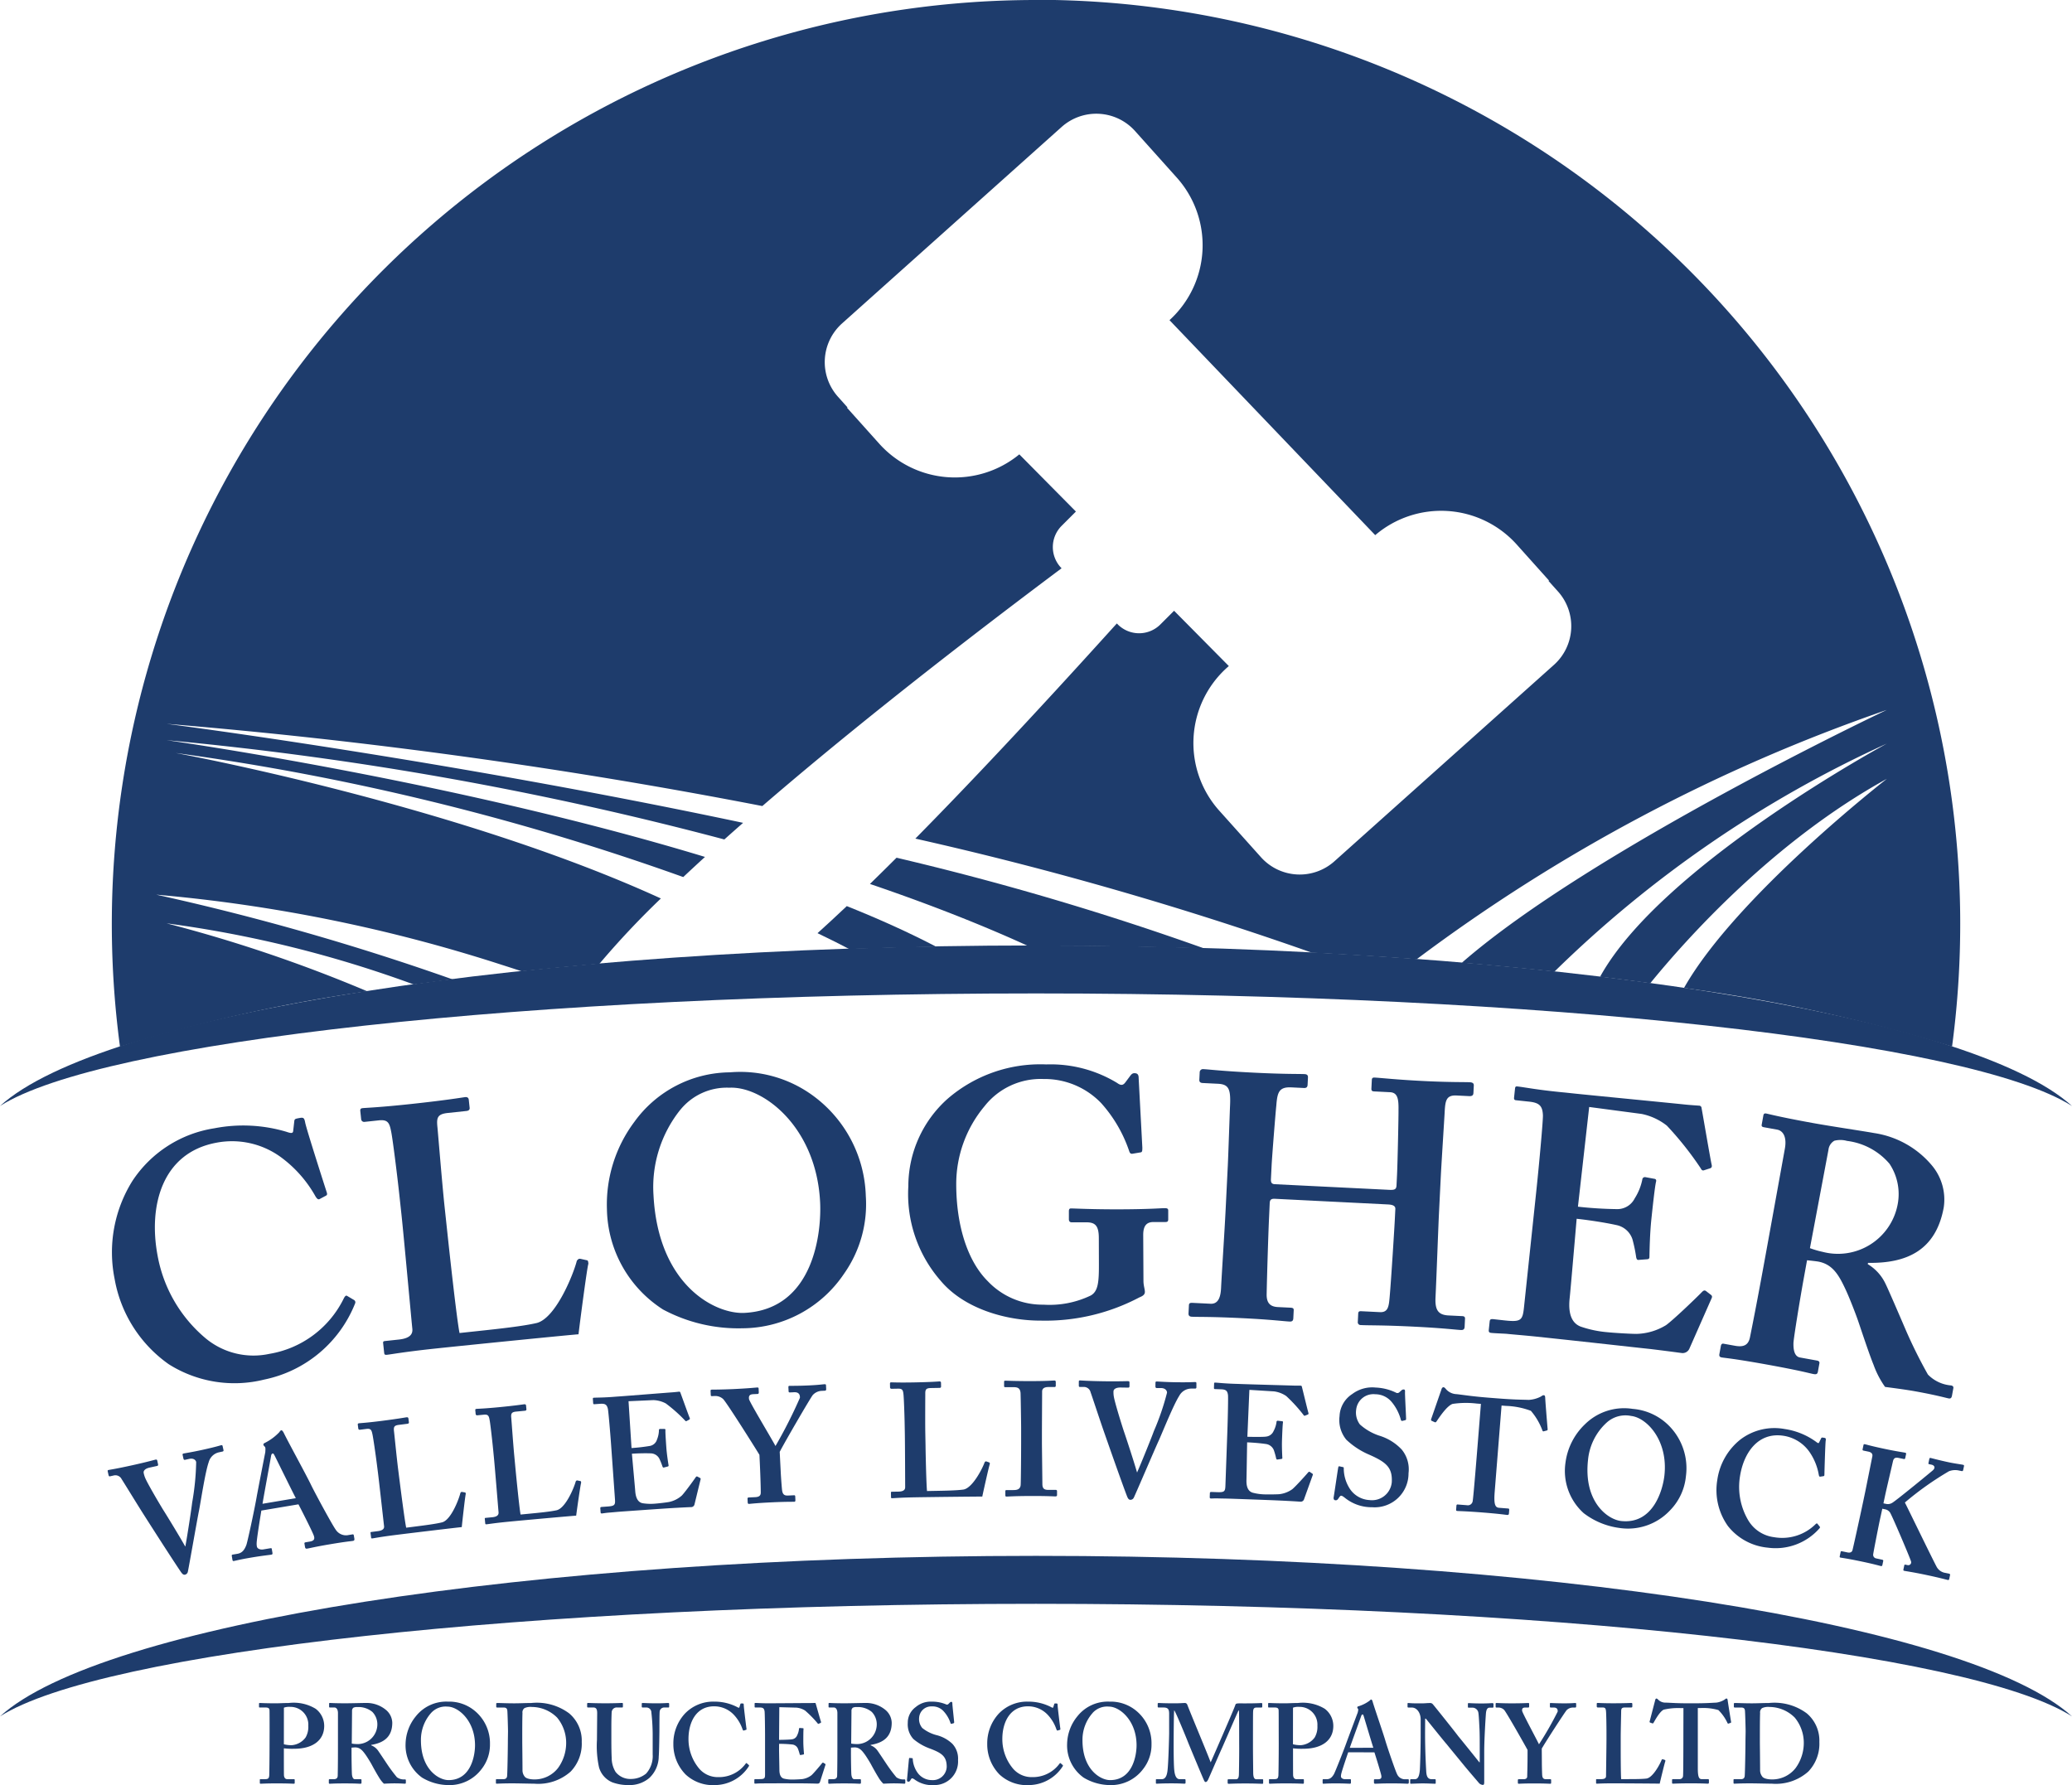 <svg xmlns="http://www.w3.org/2000/svg" width="159" height="137" viewBox="0 0 159 137">
  <g id="Vector_Smart_Object" data-name="Vector Smart Object" transform="translate(-77.917 -92.821)">
    <g id="Group_7" data-name="Group 7">
      <path id="Path_47" data-name="Path 47" d="M105.074,192.586a.206.206,0,0,1,.1.252A9.571,9.571,0,0,1,98.19,198.7a9.444,9.444,0,0,1-7.325-1.179,10.149,10.149,0,0,1-4.152-6.542,10.331,10.331,0,0,1,1.36-7.517,9.215,9.215,0,0,1,6.294-4.048,11.613,11.613,0,0,1,5.528.269c.406.141.511.121.524-.1l.082-.721c.023-.167.075-.176.39-.235s.377-.016.445.35c.088.472,1.4,4.563,1.647,5.33.056.152.044.235-.056.281l-.469.25c-.121.077-.219-.013-.337-.208a9.439,9.439,0,0,0-2.681-3.022,6.356,6.356,0,0,0-4.922-1.086c-4.193.783-5.217,4.877-4.511,8.648a10.784,10.784,0,0,0,3.684,6.358,5.749,5.749,0,0,0,4.889,1.2,7.775,7.775,0,0,0,5.694-4.208c.1-.208.187-.306.28-.242Z" fill="#1e3c6c"/>
      <path id="Path_48" data-name="Path 48" d="M122.989,189.551c.058.047.064.1.081.26-.089.17-.677,4.681-.759,5.413-.692.047-8.331.813-11.034,1.1-2.386.256-3.331.438-3.649.472-.212.023-.218-.03-.238-.216l-.065-.609c-.018-.159-.023-.212.136-.229l1.06-.114c.954-.1,1.073-.49,1.037-.835-.052-.477-.657-7.11-.827-8.7l-.16-1.483c-.182-1.7-.537-4.5-.638-4.942-.128-.683-.262-.936-.951-.862l-1.114.119a.229.229,0,0,1-.237-.216l-.065-.609c-.017-.159.03-.218.189-.233.265-.028,1.228-.052,3.666-.313,2.862-.307,3.967-.506,4.179-.53s.276.078.291.21l.065.61c.012.106-.03.218-.242.241l-1.431.153c-.8.085-.873.362-.8,1.076.04.371.361,4.356.56,6.21l.244,2.278c.051.477.666,6.2.894,7.325l1.485-.159c1.484-.159,3.393-.364,4.438-.61,1.461-.372,2.816-3.732,3.079-4.778.095-.117.142-.176.307-.14Z" fill="#1e3c6c"/>
      <path id="Path_49" data-name="Path 49" d="M140.326,176.926a9.9,9.9,0,0,1,4.031,7.687,9.259,9.259,0,0,1-1.665,5.956,9.445,9.445,0,0,1-7.791,4.194,12.256,12.256,0,0,1-6.109-1.443,9.327,9.327,0,0,1-4.3-7.674,10.589,10.589,0,0,1,2.105-6.726,9.133,9.133,0,0,1,7.331-3.8A9.444,9.444,0,0,1,140.326,176.926Zm-10.2,1.064a9.5,9.5,0,0,0-2.061,6.564c.36,6.918,4.748,9.144,6.984,9.028,5.378-.28,5.919-6.284,5.8-8.52-.3-5.8-4.415-8.895-6.97-8.762A4.588,4.588,0,0,0,130.13,177.989Z" fill="#1e3c6c"/>
      <path id="Path_50" data-name="Path 50" d="M165.663,191.115c0,.373.108.639.109.852s-.159.32-.425.427a15.441,15.441,0,0,1-7.566,1.781c-2.612.008-5.867-.888-7.687-3.067a10.117,10.117,0,0,1-2.474-7.239,8.993,8.993,0,0,1,3.018-6.722,10.88,10.88,0,0,1,7.563-2.634,9.824,9.824,0,0,1,5.442,1.422c.321.238.48.158.639-.055l.319-.427c.133-.187.213-.267.372-.268.267,0,.321.159.321.372l.283,5.328c0,.213,0,.346-.106.373l-.64.108c-.159.027-.213-.053-.267-.212a10.571,10.571,0,0,0-2.144-3.67,6.018,6.018,0,0,0-4.431-1.852,5.482,5.482,0,0,0-4.525,2.092,9.311,9.311,0,0,0-2.168,6.027c.01,3.144.871,5.859,2.422,7.4a5.769,5.769,0,0,0,4.271,1.8,7.284,7.284,0,0,0,3.623-.7c.585-.321.637-1.067.632-2.453l-.006-1.945c0-.959-.27-1.224-.963-1.222l-1.12,0c-.16,0-.214-.106-.215-.239l0-.613c0-.16.053-.213.159-.213.32,0,1.6.075,3.785.068,2.24-.007,3.145-.09,3.412-.09.213,0,.267.053.267.185l0,.666c0,.159-.053.213-.213.213l-.906,0c-.48,0-.8.216-.8.988Z" fill="#1e3c6c"/>
      <path id="Path_51" data-name="Path 51" d="M175.743,184.825c-.293-.014-.378.088-.391.328L175.3,186.3c-.047.958-.147,4.047-.184,5.885,0,.64.275.921.861.95l.959.047c.213.011.264.066.257.2l-.03.612c-.008.16-.066.263-.279.253-.479-.024-1.38-.148-3.564-.256-2.609-.128-3.412-.088-3.944-.114-.214-.011-.261-.12-.255-.253l.03-.612c.007-.16.064-.21.276-.2l1.385.068c.639.031.777-.6.807-1.214.063-1.277.266-4.308.35-6.011l.168-3.406c.039-.8.149-4.1.168-4.5.066-1.33-.075-1.71-.928-1.752l-1.172-.058c-.213-.011-.261-.119-.255-.253l.028-.559a.249.249,0,0,1,.28-.253c.479.024,1.327.145,3.936.274,2.4.118,3.359.086,3.838.109.213.011.261.119.255.253l-.028.559c-.008.16-.066.263-.279.253l-.959-.047c-.959-.047-1.086.373-1.164,1.409-.045.372-.325,3.878-.359,4.57l-.053,1.064c-.013.266.062.376.3.388l8.787.433c.426.021.536-.054.55-.346l.039-.8c.047-.958.124-4.688.113-4.982.015-.853-.067-1.337-.653-1.366l-1.225-.061c-.186-.01-.209-.09-.2-.25l.03-.612c.006-.133.037-.211.223-.2.48.023,1.647.161,3.777.266,2.023.1,3.092.072,3.518.093.266.013.314.122.308.255l-.028.559c-.007.159-.066.263-.333.25l-.958-.047c-.8-.039-.873.384-.919,1.315-.018.372-.25,3.988-.292,4.84l-.142,2.874c-.058,1.17-.191,4.952-.266,6.468-.047.958.2,1.344,1,1.383l1.064.053c.16.007.209.09.2.2l-.03.612c-.008.16-.066.264-.28.253-.426-.021-1.327-.145-3.616-.258-2.5-.124-3.359-.085-4.1-.123a.215.215,0,0,1-.2-.25l.03-.612c.006-.133.037-.212.224-.2l1.438.071c.639.032.689-.446.751-1.163.116-1.275.38-5.529.4-6.008l.037-.746c.012-.239-.2-.33-.57-.348Z" fill="#1e3c6c"/>
      <path id="Path_52" data-name="Path 52" d="M198.769,187.942c-.125,1.433-.347,4.036-.4,4.512-.147,1.377.275,1.958.842,2.179a8.447,8.447,0,0,0,2.045.431c.477.05,1.7.126,2.238.13a4.554,4.554,0,0,0,2.27-.671c.522-.373,2.192-1.965,2.762-2.548.12-.121.2-.139.3-.075l.4.31c.074.062.092.144.026.271l-1.693,3.84a.566.566,0,0,1-.625.336c-.132-.014-.713-.1-2.354-.3-1.67-.177-4.4-.492-8.825-.96-.981-.1-1.7-.153-2.257-.212-.533-.029-.907-.042-1.146-.067-.158-.017-.206-.075-.189-.234l.067-.636c.016-.159.075-.206.287-.184l.9.1c1.219.129,1.343-.019,1.446-1l.668-6.306.275-2.6c.23-2.172.525-5.463.511-5.84-.03-.726-.273-.966-1.068-1.05l-1.008-.107c-.106-.011-.153-.07-.139-.2l.073-.689c.014-.133.046-.183.179-.169.583.062,1.526.269,3.7.472l.742.079c1.166.123,7.27.715,8.436.838.424.045.93.072,1.063.086a.186.186,0,0,1,.195.182c.07.356.7,4.065.774,4.341.037.165,0,.242-.111.283l-.5.161c-.082.019-.159-.016-.225-.157a25.113,25.113,0,0,0-2.6-3.276,4.6,4.6,0,0,0-1.943-.9l-4.018-.533-.863,7.652a30.3,30.3,0,0,0,3.037.187,1.49,1.49,0,0,0,1.32-.825,4.257,4.257,0,0,0,.582-1.439.2.2,0,0,1,.234-.19l.683.126c.106.012.18.073.137.229-.1.418-.283,2.167-.356,2.856-.113,1.06-.141,2.343-.15,2.932-.014.132-.07.153-.232.163l-.595.045c-.109.015-.156-.044-.192-.208a11.262,11.262,0,0,0-.284-1.37,1.631,1.631,0,0,0-1.225-1.094c-.943-.207-2.21-.394-3.058-.484Z" fill="#1e3c6c"/>
      <path id="Path_53" data-name="Path 53" d="M216.327,190.964c-.286,1.573-.765,4.519-.784,4.922-.016.538.081,1.043.5,1.119l1.312.237c.158.029.2.117.177.222l-.114.629c-.033.183-.121.221-.332.184-.341-.062-.851-.235-3.58-.73-2.571-.465-3.215-.5-3.478-.548-.157-.028-.2-.116-.167-.273l.11-.6c.023-.131.09-.2.195-.181l.892.161c.578.1,1.026.023,1.154-.685.528-2.613.974-5.077,1.421-7.542l1.25-6.9c.161-.892-.13-1.378-.6-1.463l-1.023-.185c-.131-.024-.174-.085-.155-.191l.128-.708c.024-.131.086-.174.217-.151.183.033,1.009.263,3.58.729,1.469.266,3.9.624,4.684.767a7.169,7.169,0,0,1,4.476,2.516,4.08,4.08,0,0,1,.885,3.193c-.6,3.3-2.84,4.306-5.811,4.256l-.02.1a3.484,3.484,0,0,1,1.356,1.491c.239.476,1.419,3.235,1.572,3.588a36.917,36.917,0,0,0,1.689,3.393,2.8,2.8,0,0,0,1.773.835c.157.029.2.117.176.222l-.1.55c-.033.184-.1.253-.257.225-.21-.038-.878-.24-2.557-.544-.735-.133-1.741-.261-2.324-.339a7.017,7.017,0,0,1-.884-1.7c-.339-.82-1.02-2.893-1.18-3.355-.177-.519-.693-1.859-1.008-2.512-.489-1.036-.964-1.853-2.066-2.053-.105-.019-.556-.073-.849-.1Zm.48-2.35a7.241,7.241,0,0,0,.978.285,4.662,4.662,0,0,0,5.749-3.617,4.2,4.2,0,0,0-.622-3.145,5.1,5.1,0,0,0-3.259-1.754,1.884,1.884,0,0,0-.973-.013.914.914,0,0,0-.452.7Z" fill="#1e3c6c"/>
    </g>
    <g id="Group_8" data-name="Group 8">
      <path id="Path_54" data-name="Path 54" d="M91.933,204.492c-.016-.073,0-.1.076-.119.1-.021.666-.108,1.445-.28,1.023-.225,1.332-.331,1.429-.353.073-.016.1,0,.116.064l.067.3a.087.087,0,0,1-.076.119l-.292.064a1.05,1.05,0,0,0-.766.756c-.259.733-.572,2.793-.735,3.671-.125.589-.8,4.464-.868,4.747a.287.287,0,0,1-.209.212c-.146.032-.236-.088-.329-.221-.642-.943-2.279-3.5-2.943-4.545-.51-.807-1.389-2.246-1.6-2.57a.53.53,0,0,0-.609-.275l-.292.065c-.049.011-.081-.021-.1-.093l-.062-.28c-.016-.073,0-.1.052-.113.122-.027.544-.082,1.81-.361,1.144-.252,1.7-.412,1.794-.434s.13.01.143.071l.059.268c.019.085,0,.127-.071.143l-.584.129c-.316.07-.485.234-.444.417a1.906,1.906,0,0,0,.128.406c.182.419.961,1.753,1.36,2.406.273.425,1.354,2.2,1.694,2.817l.024-.005-.005-.024c.142-.746.476-2.937.517-3.329a19.7,19.7,0,0,0,.309-3.118c-.032-.146-.2-.314-.538-.239l-.329.073c-.048.011-.1-.03-.109-.091Z" fill="#1e3c6c"/>
      <path id="Path_55" data-name="Path 55" d="M97.973,208.753c-.05.3-.356,2.157-.361,2.5a1.061,1.061,0,0,0,.019.262c.027.16.246.261.492.22l.516-.087c.1-.016.128,0,.133.041l.052.307c.013.074,0,.127-.078.14-.172.029-.694.079-1.555.225-.91.153-1.174.236-1.346.265-.074.012-.086-.062-.1-.148l-.039-.233c-.012-.074.008-.1.057-.111l.369-.062c.344-.058.536-.267.693-.686.086-.242.6-2.6.792-3.7.044-.26.591-3.081.66-3.421,0-.127.04-.361-.046-.422a.284.284,0,0,1-.1-.135c-.009-.049.008-.1.1-.143a4.04,4.04,0,0,0,1.113-.82c.061-.086.1-.143.164-.153s.148.126.185.2c.35.724,1.774,3.313,2.127,4.062.457.909,1.63,3.061,1.858,3.363a.94.94,0,0,0,.882.432l.394-.066c.073-.012.1.008.113.07l.044.258c.012.074,0,.151-.1.168-.221.037-.473.042-1.825.27-1.032.174-1.444.282-1.715.328-.1.016-.135-.053-.148-.127l-.041-.246c-.013-.073.008-.1.082-.115l.319-.054c.344-.058.422-.2.292-.517-.173-.425-.93-1.915-1.155-2.344Zm2.645-.952c-.183-.336-1.492-3-1.607-3.228-.074-.139-.111-.209-.16-.2-.074.012-.114.07-.133.187-.022.168-.617,3.376-.656,3.673Z" fill="#1e3c6c"/>
      <path id="Path_56" data-name="Path 56" d="M113.619,207.365c.028.021.031.046.04.12-.04.081-.275,2.194-.307,2.537-.323.028-3.887.454-5.148.613-1.113.141-1.553.234-1.7.253-.1.012-.1-.012-.113-.1l-.036-.284c-.01-.074-.013-.1.062-.108l.494-.063c.445-.056.5-.238.477-.4-.028-.222-.37-3.318-.464-4.059l-.088-.692c-.1-.791-.291-2.1-.342-2.3-.065-.318-.131-.435-.452-.395l-.519.065a.107.107,0,0,1-.113-.1l-.036-.284c-.009-.074.012-.1.087-.114.123-.016.573-.035,1.711-.179,1.335-.169,1.85-.271,1.949-.281s.13.034.138.1l.036.284c.006.049-.012.1-.112.115l-.667.084c-.371.047-.4.177-.362.511.022.173.207,2.033.316,2.9l.135,1.063c.028.222.366,2.891.483,3.416l.692-.088c.692-.088,1.582-.2,2.069-.324.68-.186,1.284-1.769,1.4-2.261.043-.056.065-.083.142-.068Z" fill="#1e3c6c"/>
      <path id="Path_57" data-name="Path 57" d="M122.476,206.495c.028.022.03.047.037.122-.043.079-.34,2.185-.382,2.526-.324.019-3.9.339-5.163.462-1.116.108-1.559.188-1.708.2-.1.01-.1-.015-.11-.1l-.028-.285c-.007-.074-.01-.1.065-.106l.5-.048c.446-.043.5-.224.488-.385-.021-.223-.272-3.327-.344-4.071l-.067-.694c-.077-.794-.229-2.105-.275-2.314-.055-.32-.117-.439-.44-.408l-.521.05a.107.107,0,0,1-.11-.1l-.028-.285c-.007-.074.015-.1.09-.11.124-.012.574-.018,1.715-.128,1.34-.13,1.857-.217,1.956-.225s.129.038.135.1l.028.285c0,.049-.015.1-.115.111l-.67.065c-.372.036-.41.165-.377.5.017.174.147,2.038.231,2.906l.1,1.066c.021.223.281,2.9.381,3.429l.695-.067c.694-.067,1.588-.153,2.078-.263.685-.166,1.335-1.731,1.463-2.218.045-.055.067-.082.144-.064Z" fill="#1e3c6c"/>
      <path id="Path_58" data-name="Path 58" d="M126.475,205.146c.06.67.172,1.887.188,2.11.046.646.287.879.566.934a3.953,3.953,0,0,0,.977.031c.224-.016.794-.081,1.041-.124a2.128,2.128,0,0,0,.99-.495c.21-.215.848-1.085,1.063-1.4.045-.066.082-.081.133-.059l.208.11c.039.022.054.058.033.123l-.464,1.907a.263.263,0,0,1-.26.205c-.062,0-.336.012-1.108.054s-2.066.134-4.142.281c-.461.033-.8.069-1.056.088s-.421.055-.533.063c-.074.005-.1-.018-.106-.092l-.021-.3c-.005-.075.018-.1.117-.108l.423-.03c.572-.04.616-.119.583-.578l-.21-2.958-.087-1.218c-.072-1.02-.207-2.559-.244-2.731-.073-.332-.205-.423-.578-.4l-.473.033c-.049,0-.076-.02-.08-.082l-.023-.323c0-.062.006-.088.069-.092.274-.02.725,0,1.744-.087l.348-.024c.547-.039,3.406-.267,3.953-.306.2-.014.435-.044.5-.048a.087.087,0,0,1,.1.067c.061.158.654,1.815.713,1.935.03.073.02.111-.028.14l-.216.115c-.037.015-.075.005-.117-.054a11.705,11.705,0,0,0-1.466-1.3,2.146,2.146,0,0,0-.969-.256l-1.894.084.23,3.594a14,14,0,0,0,1.414-.163.7.7,0,0,0,.54-.488,1.992,1.992,0,0,0,.149-.71.091.091,0,0,1,.092-.107l.325,0c.049,0,.089.019.081.094-.011.2.048,1.021.071,1.344.036.5.128,1.09.172,1.361,0,.062-.02.076-.094.094l-.27.07c-.049.015-.075-.007-.106-.08a5.249,5.249,0,0,0-.243-.607.762.762,0,0,0-.654-.4c-.451-.018-1.05,0-1.448.028Z" fill="#1e3c6c"/>
      <path id="Path_59" data-name="Path 59" d="M137.827,205.769c.022.473.087,1.293.106,1.429.056.4.257.412.506.4l.411-.019a.079.079,0,0,1,.091.083l.013.286c0,.087-.019.126-.081.129-.137.006-.637-.007-1.758.046-1.22.058-1.617.114-1.729.119-.062,0-.089-.046-.092-.108l-.014-.286a.088.088,0,0,1,.083-.1l.511-.024c.324-.015.417-.144.421-.332s-.017-1.146-.073-2.317l-.028-.6c-.217-.364-2.405-3.852-2.775-4.271a.891.891,0,0,0-.635-.244l-.224.011c-.075,0-.1-.02-.1-.082l-.016-.336c0-.049.021-.076.1-.082.1,0,.7,0,1.646-.041,1.27-.061,1.717-.119,1.841-.122.075,0,.1.02.1.082l.014.286c0,.075-.019.126-.094.129l-.324.015c-.274.013-.369.117-.332.378.036.223,1.661,2.915,2.031,3.6A36.635,36.635,0,0,0,139.3,200.1c.014-.226-.071-.446-.445-.428l-.324.015c-.075,0-.1-.033-.1-.1l-.015-.311c0-.062.021-.088.071-.093.124-.006.649.007,1.521-.035.8-.038,1.07-.089,1.194-.091.075,0,.1.02.1.082l.014.286c0,.075-.019.125-.094.129l-.274.013a.987.987,0,0,0-.659.318c-.189.234-2.1,3.517-2.539,4.362Z" fill="#1e3c6c"/>
      <path id="Path_60" data-name="Path 60" d="M153.845,205.067c.026.024.026.049.028.124-.049.076-.51,2.152-.578,2.489-.324-.006-3.914.034-5.185.057-1.121.02-1.57.066-1.719.068-.1,0-.1-.023-.1-.11l-.005-.287c0-.074,0-.1.073-.1l.5-.009c.448-.008.52-.184.518-.346,0-.225-.011-3.338-.025-4.086l-.013-.7c-.014-.8-.063-2.117-.092-2.328-.031-.323-.083-.447-.407-.441l-.523.01a.108.108,0,0,1-.1-.11l-.005-.286c0-.075.023-.1.1-.1.125,0,.574.027,1.72.006,1.346-.024,1.869-.071,1.969-.076s.125.048.126.11l.005.286c0,.05-.023.1-.123.1l-.673.012c-.374.007-.421.132-.415.469,0,.174-.013,2.043,0,2.915l.02,1.071c0,.224.053,2.914.113,3.449l.7-.013c.7-.013,1.6-.029,2.092-.1.7-.113,1.466-1.622,1.632-2.1.049-.05.073-.076.149-.053Z" fill="#1e3c6c"/>
      <path id="Path_61" data-name="Path 61" d="M157.872,203.592c0,.125.035,2.991.035,3.128,0,.4.2.448.5.447l.524,0a.089.089,0,0,1,.1.087v.312c0,.074-.05.1-.125.1-.15,0-.649-.035-1.821-.031-1.247,0-1.8.043-1.92.044-.075,0-.1-.024-.1-.087v-.337c0-.05.025-.075.1-.075l.5,0c.249,0,.524-.026.573-.363.024-.174.04-2.866.038-3.539l0-.872c0-.3-.033-2.542-.046-2.7-.038-.3-.163-.423-.512-.422l-.649,0c-.074,0-.1-.024-.1-.087v-.324c0-.062.025-.087.074-.088.15,0,.8.035,2.02.031,1.2,0,1.6-.042,1.771-.043.074,0,.1.05.1.112v.287a.091.091,0,0,1-.1.1l-.474,0c-.275,0-.473.1-.473.338,0,.124-.015,2.866-.015,3.016Z" fill="#1e3c6c"/>
      <path id="Path_62" data-name="Path 62" d="M166.585,198.947c0-.075.027-.1.1-.1.1,0,.672.047,1.47.058,1.047.015,1.371-.018,1.471-.014.075,0,.1.027.1.089l0,.311c0,.062-.027.1-.1.1l-.3,0a1.049,1.049,0,0,0-.918.56c-.421.654-1.2,2.587-1.557,3.4-.257.544-1.8,4.159-1.933,4.419a.285.285,0,0,1-.252.158c-.149,0-.209-.14-.27-.29-.408-1.065-1.414-3.932-1.821-5.1-.311-.9-.837-2.5-.969-2.866a.528.528,0,0,0-.53-.406l-.3,0q-.075,0-.073-.113l0-.287c0-.075.027-.1.077-.1.124,0,.547.045,1.843.064,1.172.016,1.745-.012,1.845-.009s.124.039.123.1l0,.274c0,.087-.027.124-.1.123l-.6-.009c-.324,0-.525.117-.528.3a1.91,1.91,0,0,0,.031.424c.081.45.533,1.926.772,2.652.167.476.812,2.453,1,3.128h.025v-.025c.309-.693,1.137-2.749,1.266-3.121a19.574,19.574,0,0,0,1.015-2.962c0-.149-.12-.35-.469-.356l-.336,0c-.05,0-.086-.051-.086-.113Z" fill="#1e3c6c"/>
      <path id="Path_63" data-name="Path 63" d="M173.606,204.271c-.011.673-.03,1.894-.038,2.118-.023.648.192.9.464.989a3.963,3.963,0,0,0,.968.134c.224.008.8,0,1.049-.012a2.13,2.13,0,0,0,1.037-.387c.232-.191.959-.988,1.207-1.279.052-.061.09-.072.139-.045l.195.132c.037.027.047.064.021.125l-.665,1.847a.263.263,0,0,1-.281.177c-.062,0-.336-.024-1.108-.064s-2.068-.087-4.149-.161c-.461-.016-.8-.016-1.059-.025s-.425.01-.537.006c-.075,0-.1-.029-.1-.1l.011-.3c0-.075.028-.1.128-.1l.423.015c.573.021.626-.053.642-.513l.106-2.964.044-1.22c.036-1.022.067-2.566.048-2.742-.038-.338-.159-.442-.533-.455l-.474-.017c-.049,0-.073-.028-.071-.09l.012-.323c0-.063.015-.087.078-.084.274.01.72.075,1.743.1l.349.013c.548.02,3.415.1,3.964.117.2.007.436,0,.5.005a.087.087,0,0,1,.1.079c.044.164.457,1.874.5,2,.022.075.008.113-.042.136l-.228.091c-.038.011-.075,0-.109-.066a11.784,11.784,0,0,0-1.321-1.444,2.142,2.142,0,0,0-.936-.357l-1.892-.118-.154,3.6c.374.013,1.271.02,1.423-.012a.7.7,0,0,0,.589-.428,1.989,1.989,0,0,0,.224-.69.091.091,0,0,1,.1-.1l.324.037c.049,0,.086.028.071.1-.032.2-.062,1.02-.073,1.344-.018.5.011,1.1.026,1.373,0,.062-.028.074-.1.083l-.276.04c-.05.011-.075-.015-.1-.091a5.339,5.339,0,0,0-.177-.63.761.761,0,0,0-.607-.47c-.446-.066-1.044-.113-1.442-.127Z" fill="#1e3c6c"/>
      <path id="Path_64" data-name="Path 64" d="M180.965,205.416c.05,0,.073.029.069.1a2.874,2.874,0,0,0,.392,1.445,1.935,1.935,0,0,0,1.592.988,1.523,1.523,0,0,0,1.7-1.364c.065-1.144-.436-1.547-1.727-2.119a5.908,5.908,0,0,1-1.758-1.148,2.369,2.369,0,0,1-.522-1.814,2.115,2.115,0,0,1,.97-1.692,2.547,2.547,0,0,1,1.8-.5,3.919,3.919,0,0,1,1.551.387.215.215,0,0,0,.264-.022l.171-.153a.226.226,0,0,1,.179-.064c.075,0,.1.08.088.2-.011.2.089,1.951.082,2.076,0,.05-.029.073-.08.083l-.2.051a.1.1,0,0,1-.12-.082,3.578,3.578,0,0,0-.7-1.362,1.637,1.637,0,0,0-1.265-.6,1.33,1.33,0,0,0-1.464,1.178,1.517,1.517,0,0,0,.285,1.139,4.182,4.182,0,0,0,1.474.857,3.923,3.923,0,0,1,1.737,1.072,2.389,2.389,0,0,1,.521,1.813,2.6,2.6,0,0,1-2.795,2.612,3.257,3.257,0,0,1-2.082-.717c-.143-.108-.215-.162-.29-.166s-.131.092-.213.212-.133.142-.232.137-.145-.083-.138-.208c.033-.148.322-2.153.355-2.3.016-.074.03-.1.08-.1Z" fill="#1e3c6c"/>
      <path id="Path_65" data-name="Path 65" d="M191.559,200.566l-.348-.028a6.918,6.918,0,0,0-1.828.03c-.412.142-.949.924-1.219,1.328-.042.059-.084.106-.144.076l-.241-.107c-.048-.029-.057-.067-.04-.128.162-.462.715-2.068.778-2.238.039-.172.117-.216.167-.211.075.006.121.059.189.14a1.118,1.118,0,0,0,.82.39c.668.078,1.187.169,2.4.267l.672.053c1.367.109,1.893.1,2.466.121a2.284,2.284,0,0,0,.921-.252c.105-.066.158-.113.233-.106s.1.057.108.209c.007.226.133,1.785.185,2.389.006.075-.021.1-.059.108l-.256.067c-.05.008-.073-.031-.1-.108a4.9,4.9,0,0,0-.871-1.469,5.968,5.968,0,0,0-1.9-.376l-.349-.028-.527,6.621c-.075.944.029,1.2.327,1.226l.722.057c.049,0,.071.055.065.117l-.021.261c-.006.074-.035.122-.134.114-.124-.01-.52-.079-1.862-.186-1.268-.1-1.793-.105-1.966-.118-.075-.006-.1-.033-.09-.12l.022-.286c.006-.074.045-.1.1-.092l.709.056a.373.373,0,0,0,.437-.3c.063-.32.365-4.121.385-4.369Z" fill="#1e3c6c"/>
      <path id="Path_66" data-name="Path 66" d="M206.015,202.267a4.632,4.632,0,0,1,1.275,3.853,4.332,4.332,0,0,1-1.222,2.621,4.417,4.417,0,0,1-3.913,1.342,5.727,5.727,0,0,1-2.708-1.13,4.358,4.358,0,0,1-1.4-3.867,4.95,4.95,0,0,1,1.483-2.943,4.271,4.271,0,0,1,3.671-1.194A4.419,4.419,0,0,1,206.015,202.267Zm-4.785-.284a4.442,4.442,0,0,0-1.451,2.871c-.36,3.219,1.494,4.58,2.534,4.7,2.5.28,3.21-2.449,3.326-3.489.3-2.7-1.359-4.439-2.549-4.572A2.145,2.145,0,0,0,201.23,201.983Z" fill="#1e3c6c"/>
      <path id="Path_67" data-name="Path 67" d="M217.55,209.972a.1.1,0,0,1,.006.127,4.48,4.48,0,0,1-3.993,1.5,4.417,4.417,0,0,1-3.049-1.657,4.749,4.749,0,0,1-.817-3.531,4.835,4.835,0,0,1,1.768-3.106,4.314,4.314,0,0,1,3.406-.81,5.437,5.437,0,0,1,2.4.976c.157.125.207.133.247.038l.148-.3c.037-.07.061-.066.209-.044s.168.052.142.224c-.034.221-.092,2.23-.1,2.607,0,.076-.017.111-.069.116l-.245.038c-.065.015-.1-.04-.117-.144a4.406,4.406,0,0,0-.713-1.75,2.975,2.975,0,0,0-2-1.243c-1.972-.3-3.06,1.343-3.334,3.116a5.039,5.039,0,0,0,.638,3.378,2.685,2.685,0,0,0,1.971,1.288,3.639,3.639,0,0,0,3.167-.973c.074-.076.13-.106.16-.063Z" fill="#1e3c6c"/>
      <path id="Path_68" data-name="Path 68" d="M222.163,209.516c-.128.61-.478,2.4-.5,2.581a.278.278,0,0,0,.224.327l.464.1c.048.01.092.045.084.081l-.069.329c-.011.049-.045.092-.094.082-.146-.031-.5-.144-1.554-.364s-1.447-.266-1.57-.291c-.049-.011-.068-.04-.055-.1l.069-.33a.066.066,0,0,1,.089-.057l.439.092c.219.046.337-.031.378-.162.032-.095.523-2.309.841-3.821l.148-.707c.046-.22.514-2.566.537-2.676.031-.146-.012-.308-.3-.37l-.366-.076c-.073-.015-.092-.045-.08-.106l.069-.329c.011-.049.04-.068.113-.055.147.031.5.144,1.554.364.952.2,1.35.245,1.521.283.073.015.092.045.08.106l-.064.3c-.016.073-.045.093-.118.078l-.39-.082c-.244-.051-.382,0-.44.277-.041.195-.489,2.087-.613,2.673l-.113.536.22.046a.625.625,0,0,0,.451-.084c.273-.147,2.952-2.347,3.125-2.5.222-.208.106-.386-.113-.431l-.183-.038c-.048-.011-.056-.038-.043-.1l.062-.293c.015-.073.045-.092.094-.084.147.031.627.169,1.432.339.488.1.91.152,1.057.185.073.015.092.045.08.106l-.064.3a.091.091,0,0,1-.118.077l-.244-.051a1.335,1.335,0,0,0-.727.064,23.627,23.627,0,0,0-3.383,2.4c.36.713,2.173,4.454,2.449,4.957a.919.919,0,0,0,.671.447l.268.056a.089.089,0,0,1,.08.106l-.065.3c-.015.073-.045.092-.117.077-.123-.025-.554-.154-1.677-.39-1.024-.215-1.5-.276-1.667-.312-.049-.01-.068-.04-.053-.113l.064-.3a.066.066,0,0,1,.089-.058l.171.036a.222.222,0,0,0,.262-.276c-.071-.27-1.454-3.514-1.608-3.749a.58.58,0,0,0-.379-.258l-.22-.046Z" fill="#1e3c6c"/>
    </g>
    <g id="Group_9" data-name="Group 9">
      <path id="Path_69" data-name="Path 69" d="M157.417,215.91c39.1,0,71.744,3.7,79.5,8.639-7.756-7.037-40.4-12.32-79.5-12.32s-71.744,5.283-79.5,12.32C85.673,219.614,118.32,215.91,157.417,215.91Z" fill="#1e3c6c"/>
    </g>
    <g id="Group_10" data-name="Group 10">
      <path id="Path_70" data-name="Path 70" d="M157.417,169.065c39.1,0,71.744,3.7,79.5,8.639-7.756-7.038-40.4-12.321-79.5-12.321s-71.744,5.283-79.5,12.321C85.673,172.769,118.32,169.065,157.417,169.065Z" fill="#1e3c6c"/>
    </g>
    <g id="Group_11" data-name="Group 11">
      <path id="Path_71" data-name="Path 71" d="M98.605,225.647c0-.573,0-1.493-.008-1.588-.017-.147-.113-.191-.3-.191h-.451c-.035,0-.053-.017-.053-.061v-.217c0-.052.018-.069.053-.069.1,0,.417.025,1.285.025.156,0,.66-.025.955-.025a3.236,3.236,0,0,1,2.049.442,1.642,1.642,0,0,1,.66,1.319c0,1.076-.833,1.753-2.31,1.753A5.33,5.33,0,0,1,99.7,227v.382c0,.416,0,1.6.008,1.709.026.191.113.278.269.278h.486c.069,0,.069.035.069.061v.2c0,.052,0,.087-.069.087-.122,0-.4-.025-1.337-.025-.764,0-1.112.025-1.2.025-.07,0-.07-.035-.07-.061v-.217c0-.053,0-.07.052-.07h.278c.295,0,.364-.035.391-.269.008-.087.025-1.441.025-2.447Zm1.095,1.041a2.219,2.219,0,0,0,.625.07,1.459,1.459,0,0,0,1.042-.59,1.613,1.613,0,0,0,.208-.9,1.362,1.362,0,0,0-1.372-1.449,1.225,1.225,0,0,0-.5.061Z" fill="#1e3c6c"/>
      <path id="Path_72" data-name="Path 72" d="M104.893,227.418c0,.521.018,1.493.035,1.623.026.174.087.33.226.33h.434c.052,0,.069.026.069.061v.209c0,.061-.026.078-.1.078-.113,0-.286-.025-1.19-.025-.851,0-1.059.025-1.146.025-.052,0-.07-.025-.07-.078v-.2c0-.044.018-.07.052-.07h.3c.191,0,.33-.052.33-.286.018-.868.018-1.684.018-2.5V224.3c0-.295-.122-.434-.278-.434h-.339c-.044,0-.061-.017-.061-.052v-.234c0-.044.017-.061.061-.061.061,0,.339.025,1.19.025.486,0,1.285-.025,1.546-.025a2.332,2.332,0,0,1,1.58.546,1.327,1.327,0,0,1,.469.972c0,1.093-.66,1.545-1.615,1.7v.035a1.139,1.139,0,0,1,.521.4c.1.139.642.955.712,1.059a12.173,12.173,0,0,0,.738.989.91.91,0,0,0,.616.165c.052,0,.07.026.07.061v.182c0,.061-.018.087-.07.087-.07,0-.3-.025-.851-.025-.243,0-.573.017-.764.025a2.246,2.246,0,0,1-.381-.494c-.157-.243-.5-.868-.573-1.007-.087-.156-.33-.555-.469-.746-.217-.3-.417-.538-.782-.538-.035,0-.182.009-.278.018Zm.018-.781a2.427,2.427,0,0,0,.33.034,1.518,1.518,0,0,0,1.633-1.492,1.365,1.365,0,0,0-.383-.972,1.661,1.661,0,0,0-1.146-.373.615.615,0,0,0-.313.052.3.3,0,0,0-.1.252Z" fill="#1e3c6c"/>
      <path id="Path_73" data-name="Path 73" d="M114.335,224.112a3.227,3.227,0,0,1,1.181,2.568,3.013,3.013,0,0,1-.642,1.909,3.076,3.076,0,0,1-2.605,1.232,3.992,3.992,0,0,1-1.962-.572,3.039,3.039,0,0,1-1.268-2.569,3.449,3.449,0,0,1,.8-2.152,2.973,2.973,0,0,1,2.448-1.111A3.076,3.076,0,0,1,114.335,224.112Zm-3.335.173a3.1,3.1,0,0,0-.782,2.1c0,2.256,1.389,3.055,2.119,3.055,1.754,0,2.032-1.944,2.032-2.673,0-1.892-1.285-2.968-2.118-2.968A1.5,1.5,0,0,0,111,224.285Z" fill="#1e3c6c"/>
      <path id="Path_74" data-name="Path 74" d="M116.9,225.7c0-.226-.035-1.458-.052-1.588-.018-.209-.139-.243-.312-.243h-.469a.061.061,0,0,1-.07-.061v-.234c0-.035.035-.052.078-.052.252,0,.7.025,1.311.025.435,0,.869-.025,1.3-.025a4.155,4.155,0,0,1,2.9.79,2.731,2.731,0,0,1,.972,2.2,3.075,3.075,0,0,1-.851,2.274,3.744,3.744,0,0,1-2.8.928c-.33,0-1.216-.025-1.65-.025-.765,0-1.112.025-1.233.025-.035,0-.052-.017-.052-.078v-.217c0-.035.017-.052.07-.052h.5c.174,0,.261-.07.287-.217.026-.173.061-2.135.061-2.794Zm1.094.851c0,.1.018,1.579.018,2.117a.768.768,0,0,0,.156.486c.1.165.434.234.764.234a2.277,2.277,0,0,0,1.806-.876,3.276,3.276,0,0,0,.625-1.979,3.033,3.033,0,0,0-.695-1.891,2.76,2.76,0,0,0-1.945-.816,1.136,1.136,0,0,0-.556.087.4.4,0,0,0-.156.382c-.018.364-.018,1.493-.018,1.631Z" fill="#1e3c6c"/>
      <path id="Path_75" data-name="Path 75" d="M123.743,224.3c0-.295-.069-.434-.3-.434h-.4c-.052,0-.07-.017-.07-.078v-.2c0-.052.018-.069.087-.069.087,0,.5.025,1.337.025.73,0,1.146-.025,1.251-.025.052,0,.069.017.069.061v.217c0,.053-.018.07-.069.07h-.365a.383.383,0,0,0-.426.339c-.009.1-.026.624-.026,1.128v1.076c0,.434.009,1.05.026,1.328a2.034,2.034,0,0,0,.3,1.076,1.434,1.434,0,0,0,1.181.538,1.834,1.834,0,0,0,1.164-.416,2.015,2.015,0,0,0,.5-1.467v-1.562a16.02,16.02,0,0,0-.1-1.657.381.381,0,0,0-.356-.382h-.312c-.053,0-.07-.026-.07-.061v-.217c0-.052.017-.069.07-.069.087,0,.486.025,1.059.025.538,0,.816-.025.886-.025s.087.025.087.069v.2c0,.052-.009.078-.052.078h-.313a.344.344,0,0,0-.364.339c-.018.1-.018,1.319-.018,1.432s-.018,1.631-.052,1.978a2.293,2.293,0,0,1-.73,1.666,2.344,2.344,0,0,1-1.58.538,3.559,3.559,0,0,1-1.25-.209,1.765,1.765,0,0,1-1.025-1.162,7.712,7.712,0,0,1-.156-2.092Z" fill="#1e3c6c"/>
      <path id="Path_76" data-name="Path 76" d="M135.372,228.277a.067.067,0,0,1,.017.087,3.117,3.117,0,0,1-2.587,1.458,3.076,3.076,0,0,1-2.275-.816,3.306,3.306,0,0,1-.938-2.343,3.365,3.365,0,0,1,.886-2.326,3,3,0,0,1,2.258-.92,3.782,3.782,0,0,1,1.754.417c.122.069.156.069.174,0l.07-.226c.017-.052.035-.052.139-.052s.122.018.122.139c0,.157.174,1.545.208,1.8.009.053,0,.079-.035.087l-.165.052c-.043.018-.069-.017-.1-.087a3.066,3.066,0,0,0-.677-1.128,2.069,2.069,0,0,0-1.511-.642c-1.389,0-1.962,1.249-1.962,2.5a3.512,3.512,0,0,0,.8,2.256,1.873,1.873,0,0,0,1.494.677,2.533,2.533,0,0,0,2.075-1.007c.044-.061.078-.087.1-.061Z" fill="#1e3c6c"/>
      <path id="Path_77" data-name="Path 77" d="M137.7,227.175c.008.469.026,1.32.026,1.476,0,.451.156.624.347.676a2.737,2.737,0,0,0,.677.07c.157,0,.556-.017.73-.035a1.488,1.488,0,0,0,.712-.3c.156-.139.642-.712.808-.92.035-.043.061-.051.1-.035l.139.087c.026.017.035.043.018.087l-.417,1.3a.183.183,0,0,1-.191.13c-.044,0-.234-.008-.773-.017s-1.441-.008-2.891-.008c-.321,0-.556.008-.738.008s-.295.017-.374.017c-.052,0-.069-.017-.069-.069v-.208c0-.053.018-.07.087-.07h.3c.4,0,.434-.052.434-.373v-2.916c0-.712-.018-1.787-.035-1.909-.035-.234-.122-.3-.383-.3h-.33c-.035,0-.052-.017-.052-.061v-.226c0-.044.008-.061.052-.061.191,0,.5.035,1.216.025h.243c.382,0,2.379-.017,2.761-.017.139,0,.3-.008.347-.008a.06.06,0,0,1,.07.052c.035.113.364,1.293.4,1.38.018.052.008.078-.026.1l-.156.07c-.026.009-.052,0-.078-.044a8.262,8.262,0,0,0-.955-.972,1.5,1.5,0,0,0-.66-.226l-1.32-.035-.018,2.508c.261,0,.886-.018.99-.043a.486.486,0,0,0,.4-.313,1.382,1.382,0,0,0,.139-.486.064.064,0,0,1,.07-.07l.226.018c.035,0,.061.017.052.07-.017.139-.017.712-.017.937,0,.347.035.763.052.954,0,.043-.018.052-.07.061l-.191.035c-.035.008-.052-.009-.069-.061a3.717,3.717,0,0,0-.139-.434.53.53,0,0,0-.434-.312c-.312-.035-.73-.052-1.007-.052Z" fill="#1e3c6c"/>
      <path id="Path_78" data-name="Path 78" d="M143.217,227.418c0,.521.018,1.493.035,1.623.026.174.087.33.226.33h.435c.052,0,.069.026.069.061v.209c0,.061-.026.078-.1.078-.113,0-.286-.025-1.19-.025-.851,0-1.059.025-1.146.025-.052,0-.07-.025-.07-.078v-.2c0-.044.018-.07.052-.07h.3c.191,0,.33-.052.33-.286.018-.868.018-1.684.018-2.5V224.3c0-.295-.122-.434-.278-.434h-.338c-.044,0-.061-.017-.061-.052v-.234c0-.044.018-.061.061-.061.061,0,.338.025,1.19.025.486,0,1.285-.025,1.545-.025a2.334,2.334,0,0,1,1.581.546,1.329,1.329,0,0,1,.469.972c0,1.093-.66,1.545-1.615,1.7v.035a1.141,1.141,0,0,1,.521.4c.1.139.643.955.712,1.059a12.175,12.175,0,0,0,.738.989.911.911,0,0,0,.616.165c.052,0,.07.026.07.061v.182c0,.061-.018.087-.07.087-.069,0-.295-.025-.851-.025-.243,0-.573.017-.764.025a2.246,2.246,0,0,1-.382-.494c-.156-.243-.5-.868-.573-1.007-.087-.156-.33-.555-.469-.746-.217-.3-.417-.538-.782-.538-.035,0-.182.009-.278.018Zm.018-.781a2.419,2.419,0,0,0,.33.034,1.518,1.518,0,0,0,1.632-1.492,1.367,1.367,0,0,0-.382-.972,1.661,1.661,0,0,0-1.146-.373.611.611,0,0,0-.312.052.3.3,0,0,0-.1.252Z" fill="#1e3c6c"/>
      <path id="Path_79" data-name="Path 79" d="M147.908,227.756c.035,0,.052.018.052.07a2,2,0,0,0,.33.989,1.349,1.349,0,0,0,1.146.625,1.062,1.062,0,0,0,1.129-1.015c0-.8-.365-1.059-1.285-1.406a4.122,4.122,0,0,1-1.268-.729,1.651,1.651,0,0,1-.434-1.241,1.472,1.472,0,0,1,.608-1.214,1.773,1.773,0,0,1,1.233-.417,2.744,2.744,0,0,1,1.094.208.149.149,0,0,0,.182-.026l.113-.113a.158.158,0,0,1,.122-.052c.052,0,.069.052.069.139,0,.139.139,1.354.139,1.44a.057.057,0,0,1-.053.061l-.139.044a.066.066,0,0,1-.087-.051,2.485,2.485,0,0,0-.539-.92,1.138,1.138,0,0,0-.9-.364.927.927,0,0,0-.972.876,1.057,1.057,0,0,0,.243.781,2.92,2.92,0,0,0,1.059.538,2.73,2.73,0,0,1,1.25.676,1.666,1.666,0,0,1,.434,1.241,1.809,1.809,0,0,1-1.84,1.926,2.269,2.269,0,0,1-1.476-.416c-.1-.07-.156-.1-.208-.1s-.087.07-.139.156-.087.1-.156.1-.1-.052-.1-.139c.017-.1.139-1.51.156-1.614.009-.053.018-.07.052-.07Z" fill="#1e3c6c"/>
      <path id="Path_80" data-name="Path 80" d="M159.458,228.277a.067.067,0,0,1,.018.087,3.118,3.118,0,0,1-2.588,1.458,3.076,3.076,0,0,1-2.275-.816,3.3,3.3,0,0,1-.938-2.343,3.365,3.365,0,0,1,.886-2.326,3,3,0,0,1,2.258-.92,3.78,3.78,0,0,1,1.753.417c.122.069.157.069.174,0l.07-.226c.018-.052.035-.052.139-.052s.122.018.122.139c0,.157.174,1.545.208,1.8.009.053,0,.079-.035.087l-.165.052c-.044.018-.07-.017-.1-.087a3.073,3.073,0,0,0-.677-1.128,2.07,2.07,0,0,0-1.511-.642c-1.389,0-1.963,1.249-1.963,2.5a3.513,3.513,0,0,0,.8,2.256,1.871,1.871,0,0,0,1.494.677,2.534,2.534,0,0,0,2.075-1.007c.044-.061.078-.087.1-.061Z" fill="#1e3c6c"/>
      <path id="Path_81" data-name="Path 81" d="M165.1,224.112a3.227,3.227,0,0,1,1.181,2.568,3.016,3.016,0,0,1-.642,1.909,3.076,3.076,0,0,1-2.605,1.232,3.992,3.992,0,0,1-1.962-.572,3.037,3.037,0,0,1-1.268-2.569,3.448,3.448,0,0,1,.8-2.152,2.973,2.973,0,0,1,2.448-1.111A3.076,3.076,0,0,1,165.1,224.112Zm-3.335.173a3.093,3.093,0,0,0-.781,2.1c0,2.256,1.389,3.055,2.118,3.055,1.754,0,2.032-1.944,2.032-2.673,0-1.892-1.285-2.968-2.118-2.968A1.5,1.5,0,0,0,161.761,224.285Z" fill="#1e3c6c"/>
      <path id="Path_82" data-name="Path 82" d="M173.008,226.55c0-.261,0-2.412-.017-2.447h-.035c-.07.122-1.164,2.656-1.268,2.881-.13.277-1.016,2.326-1.059,2.412-.035.07-.1.191-.191.191-.052,0-.1-.052-.139-.156-.035-.051-1.164-2.76-1.216-2.9-.156-.4-.954-2.343-1.059-2.447-.035.122-.044,2.308-.044,2.412s-.008,1.579.044,2.143c.035.4.139.729.417.729h.382a.062.062,0,0,1,.07.061v.217c0,.035-.017.069-.087.069-.087,0-.33-.025-.99-.025-.747,0-1.042.025-1.129.025-.07,0-.07-.017-.07-.078v-.217c0-.017,0-.052.052-.052h.4c.3,0,.391-.313.435-.616.078-.608.13-2.742.13-2.9v-1.484c0-.313-.044-.5-.426-.5h-.383a.061.061,0,0,1-.069-.061v-.234c0-.018.017-.052.069-.052.088,0,.313.025,1.234.025.417,0,.66-.025.764-.025a.2.2,0,0,1,.209.147c.312.816,1.528,3.7,1.788,4.408.079-.156.695-1.588.92-2.1.156-.365.938-2.153.981-2.326.026-.087.13-.1.339-.1,1.268.009,1.563-.025,1.667-.025.035,0,.052.035.052.078v.183c0,.052-.017.087-.07.087h-.381c-.226,0-.243.156-.252.339s-.009,1.926-.009,2.152v.607c0,.52.018,1.788.018,1.935.008.33.087.469.243.469h.469c.052,0,.052.035.052.061v.2c0,.052,0,.087-.07.087-.1,0-.521-.025-1.285-.025-.851,0-1.18.025-1.3.025-.052,0-.07-.035-.07-.078v-.2c0-.053.018-.07.07-.07h.539c.156,0,.226-.052.251-.3.009-.087.026-1.337.026-2.031Z" fill="#1e3c6c"/>
      <path id="Path_83" data-name="Path 83" d="M176.042,225.647c0-.573,0-1.493-.008-1.588-.018-.147-.113-.191-.3-.191h-.451c-.035,0-.053-.017-.053-.061v-.217c0-.052.018-.069.053-.069.1,0,.417.025,1.285.025.156,0,.659-.025.955-.025a3.239,3.239,0,0,1,2.049.442,1.643,1.643,0,0,1,.66,1.319c0,1.076-.834,1.753-2.31,1.753a5.333,5.333,0,0,1-.781-.035v.382c0,.416,0,1.6.008,1.709.026.191.113.278.269.278h.486c.07,0,.07.035.07.061v.2c0,.052,0,.087-.07.087-.122,0-.4-.025-1.337-.025-.765,0-1.112.025-1.2.025-.07,0-.07-.035-.07-.061v-.217c0-.053,0-.07.053-.07h.277c.3,0,.365-.035.391-.269.009-.087.027-1.441.027-2.447Zm1.094,1.041a2.22,2.22,0,0,0,.625.07,1.459,1.459,0,0,0,1.041-.59,1.609,1.609,0,0,0,.209-.9,1.363,1.363,0,0,0-1.372-1.449,1.226,1.226,0,0,0-.5.061Z" fill="#1e3c6c"/>
      <path id="Path_84" data-name="Path 84" d="M181.375,227.305c-.07.2-.495,1.44-.538,1.675a.72.72,0,0,0-.018.182c0,.113.139.208.313.208h.365c.069,0,.087.017.087.043v.217c0,.052-.018.087-.07.087-.121,0-.486-.025-1.095-.025-.642,0-.833.025-.954.025-.053,0-.053-.051-.053-.112v-.165c0-.053.018-.07.053-.07h.26c.243,0,.4-.121.556-.39.087-.156.712-1.719.972-2.447.061-.174.764-2.048.851-2.274.018-.087.07-.243.018-.295a.2.2,0,0,1-.052-.1c0-.035.017-.07.087-.087a2.809,2.809,0,0,0,.86-.434c.052-.052.087-.087.13-.087s.087.1.1.156c.156.538.833,2.481.99,3.037.208.678.764,2.291.885,2.525a.656.656,0,0,0,.556.4h.278c.052,0,.07.017.07.061v.182c0,.053-.018.1-.087.1-.157,0-.33-.025-1.285-.025-.73,0-1.025.025-1.216.025-.07,0-.087-.051-.087-.1v-.173c0-.053.017-.07.07-.07h.226c.243,0,.312-.087.26-.321-.07-.313-.417-1.424-.521-1.744Zm1.928-.347c-.087-.252-.677-2.23-.729-2.4-.035-.1-.052-.156-.087-.156-.052,0-.087.035-.113.113-.035.113-.816,2.247-.877,2.447Z" fill="#1e3c6c"/>
      <path id="Path_85" data-name="Path 85" d="M187.273,225.769c0,1.475.07,2.69.087,2.959.018.434.121.643.434.643h.226c.07,0,.07.035.07.078v.2c0,.052,0,.069-.07.069-.087,0-.607-.025-.937-.025-.226,0-.817.025-.9.025-.035,0-.052-.017-.052-.078v-.217a.055.055,0,0,1,.052-.052h.3c.226,0,.347-.191.391-.72.009-.156.061-1.371.061-2.76v-1.1c0-.52-.295-.92-.677-.92h-.277c-.035-.008-.053-.026-.053-.061v-.234a.046.046,0,0,1,.053-.052c.043,0,.113.008.269.017s.391.009.773.009c.147,0,.277-.009.382-.017s.191-.008.243-.008a.255.255,0,0,1,.208.078c.087.087,1.789,2.222,1.962,2.465.122.139,1.477,1.822,1.615,2h.035v-.9c0-.764,0-1.2-.018-1.631-.018-.33-.052-1.18-.1-1.328a.466.466,0,0,0-.46-.33h-.278c-.052,0-.052-.035-.052-.078v-.2c0-.052,0-.069.07-.069.1,0,.382.025.973.025.521,0,.729-.025.833-.025.07,0,.087.035.087.061v.2c0,.052-.017.087-.052.087h-.243c-.173,0-.26.139-.286.46-.043.59-.13,2.048-.13,2.933v2.291c0,.122,0,.243-.1.243a.433.433,0,0,1-.3-.139c-.069-.087-.538-.625-1.076-1.267-.608-.746-1.285-1.562-1.389-1.7-.122-.121-1.511-1.857-1.615-1.979h-.052Z" fill="#1e3c6c"/>
      <path id="Path_86" data-name="Path 86" d="M196.236,228.077c0,.33.017.9.026,1,.026.277.165.295.339.295h.286a.055.055,0,0,1,.061.061v.2c0,.061-.018.087-.061.087-.1,0-.443-.025-1.225-.025-.851,0-1.129.025-1.207.025-.044,0-.061-.035-.061-.078v-.2a.061.061,0,0,1,.061-.07h.356c.226,0,.3-.087.3-.217s.026-.8.026-1.614v-.416c-.139-.26-1.546-2.76-1.788-3.064a.623.623,0,0,0-.434-.191h-.156c-.052,0-.07-.017-.07-.061v-.234c0-.035.018-.052.07-.052.07,0,.486.025,1.146.025.886,0,1.2-.025,1.285-.025.052,0,.069.017.069.061v.2c0,.052-.017.087-.069.087h-.226c-.191,0-.26.07-.243.252.017.156,1.059,2.083,1.294,2.568a25.712,25.712,0,0,0,1.433-2.507c.017-.157-.035-.313-.3-.313h-.226c-.052,0-.069-.026-.069-.07v-.217c0-.044.017-.061.052-.061.087,0,.452.025,1.06.025.555,0,.747-.025.833-.025.052,0,.07.017.07.061v.2c0,.052-.018.087-.07.087h-.191a.688.688,0,0,0-.469.2c-.139.156-1.58,2.377-1.91,2.95Z" fill="#1e3c6c"/>
      <path id="Path_87" data-name="Path 87" d="M205.695,227.9c.017.018.017.035.017.087-.035.052-.382,1.492-.434,1.726-.226-.008-2.727-.025-3.612-.025-.782,0-1.094.025-1.2.025-.07,0-.07-.017-.07-.078v-.2c0-.053,0-.07.052-.07h.347c.312,0,.365-.121.365-.234,0-.156.034-2.326.034-2.847V225.8c0-.555-.017-1.475-.034-1.622-.018-.226-.053-.313-.278-.313h-.364a.075.075,0,0,1-.07-.078v-.2c0-.052.018-.069.07-.069.087,0,.4.025,1.2.025.938,0,1.3-.025,1.372-.025s.087.035.087.078v.2c0,.035-.018.07-.087.07h-.469c-.261,0-.3.087-.3.321,0,.122-.035,1.424-.035,2.031v.746c0,.157,0,2.031.035,2.4h.486c.486,0,1.112,0,1.458-.044.487-.07,1.042-1.111,1.164-1.441.035-.035.052-.052.1-.035Z" fill="#1e3c6c"/>
      <path id="Path_88" data-name="Path 88" d="M207.1,223.912h-.243a4.824,4.824,0,0,0-1.268.121c-.277.122-.607.695-.773.99-.026.044-.052.078-.1.061l-.174-.061a.067.067,0,0,1-.035-.087c.087-.33.382-1.476.417-1.6.018-.122.07-.156.1-.156.052,0,.087.035.139.087a.778.778,0,0,0,.591.226c.469.018.833.052,1.684.052h.469c.955,0,1.32-.035,1.719-.052a1.589,1.589,0,0,0,.625-.226c.07-.052.1-.087.157-.087s.069.035.087.139c.018.156.191,1.232.261,1.648.008.053-.009.07-.035.078l-.174.061c-.035.008-.052-.017-.078-.07a3.434,3.434,0,0,0-.686-.972,4.173,4.173,0,0,0-1.337-.156h-.243v4.625c0,.659.087.833.3.833h.5c.034,0,.052.035.052.078v.182c0,.052-.018.087-.087.087-.087,0-.364-.025-1.3-.025-.885,0-1.25.025-1.372.025-.052,0-.069-.017-.069-.078v-.2c0-.053.026-.07.061-.07h.495a.26.26,0,0,0,.286-.234c.026-.226.026-2.881.026-3.055Z" fill="#1e3c6c"/>
      <path id="Path_89" data-name="Path 89" d="M211.872,225.7c0-.226-.035-1.458-.052-1.588-.018-.209-.139-.243-.313-.243h-.469a.061.061,0,0,1-.069-.061v-.234c0-.035.035-.052.078-.052.252,0,.7.025,1.311.025.434,0,.869-.025,1.3-.025a4.155,4.155,0,0,1,2.9.79,2.733,2.733,0,0,1,.972,2.2,3.075,3.075,0,0,1-.851,2.274,3.743,3.743,0,0,1-2.8.928c-.33,0-1.216-.025-1.65-.025-.764,0-1.112.025-1.233.025-.035,0-.053-.017-.053-.078v-.217c0-.035.018-.052.07-.052h.5c.174,0,.261-.07.286-.217.026-.173.061-2.135.061-2.794Zm1.093.851c0,.1.018,1.579.018,2.117a.771.771,0,0,0,.156.486c.1.165.435.234.765.234a2.277,2.277,0,0,0,1.806-.876,3.279,3.279,0,0,0,.625-1.979,3.039,3.039,0,0,0-.694-1.891,2.763,2.763,0,0,0-1.946-.816,1.137,1.137,0,0,0-.556.087.4.4,0,0,0-.156.382c-.018.364-.018,1.493-.018,1.631Z" fill="#1e3c6c"/>
    </g>
    <g id="Group_12" data-name="Group 12">
      <path id="Path_90" data-name="Path 90" d="M156.787,165.413l.63,0c4.4,0,8.707.067,12.913.2a219.284,219.284,0,0,0-23.616-6.964q-1.077,1.075-2.04,2.013C150.059,162.492,154.085,164.176,156.787,165.413Z" fill="#1e3c6c"/>
      <path id="Path_91" data-name="Path 91" d="M143.08,165.654q3.3-.113,6.68-.174c-2.093-1.093-4.4-2.133-6.862-3.118-.818.774-1.564,1.462-2.246,2.078C141.638,164.912,142.448,165.322,143.08,165.654Z" fill="#1e3c6c"/>
      <path id="Path_92" data-name="Path 92" d="M157.417,92.821a70.92,70.92,0,0,0-70.292,80.333,123.849,123.849,0,0,1,18.981-4.251A110.7,110.7,0,0,0,90.7,163.685a88.921,88.921,0,0,1,18.973,4.694q1.462-.2,2.97-.395a192.924,192.924,0,0,0-22.736-6.5,119.817,119.817,0,0,1,26.524,5.388c.552.175,1.059.34,1.526.494q2.908-.31,5.957-.575a65.923,65.923,0,0,1,4.717-5.015c-15.821-7.237-37.241-11.166-37.241-11.166a192.651,192.651,0,0,1,38.958,9.523q.783-.736,1.668-1.545c-19.355-5.88-41.315-8.961-41.315-8.961a260.119,260.119,0,0,1,42.8,7.62q.692-.618,1.44-1.275c-22.9-4.857-44.241-7.6-44.241-7.6a423.222,423.222,0,0,1,45.717,6.311c5.377-4.638,12.783-10.626,22.963-18.249a2.306,2.306,0,0,1,0-3.253l1.1-1.1-4.343-4.389a7.792,7.792,0,0,1-10.733-.8l-2.489-2.777.036-.03-.735-.82a3.986,3.986,0,0,1,.31-5.614l16.866-15.093a3.992,3.992,0,0,1,5.618.31l1.362,1.52,0,0,1.861,2.077a7.78,7.78,0,0,1-.572,10.927l15.787,16.5a7.791,7.791,0,0,1,10.846.705l2.489,2.778-.036.03.735.82a3.986,3.986,0,0,1-.31,5.614L180.308,158.93a3.992,3.992,0,0,1-5.618-.31l-1.362-1.52,0,0-1.861-2.077a7.78,7.78,0,0,1,.605-10.959l.141-.126-4.2-4.243-1.057,1.056a2.309,2.309,0,0,1-3.255,0l-.08-.081-.183.2c-6.335,7.016-11.334,12.312-15.279,16.312a268.822,268.822,0,0,1,30.429,8.755q4.112.212,8.046.5a131.674,131.674,0,0,1,36.076-19.133s-22.655,10.719-32.615,19.406q3.651.307,7.108.679a89.079,89.079,0,0,1,25.507-17.5s-17.284,9.33-22.006,17.895q1.965.237,3.852.495c2.792-3.427,9.488-10.918,18.154-15.685,0,0-11.585,9.005-15.568,16.052a128.61,128.61,0,0,1,20.571,4.494,70.924,70.924,0,0,0-70.293-80.333Z" fill="#1e3c6c"/>
    </g>
  </g>
</svg>
